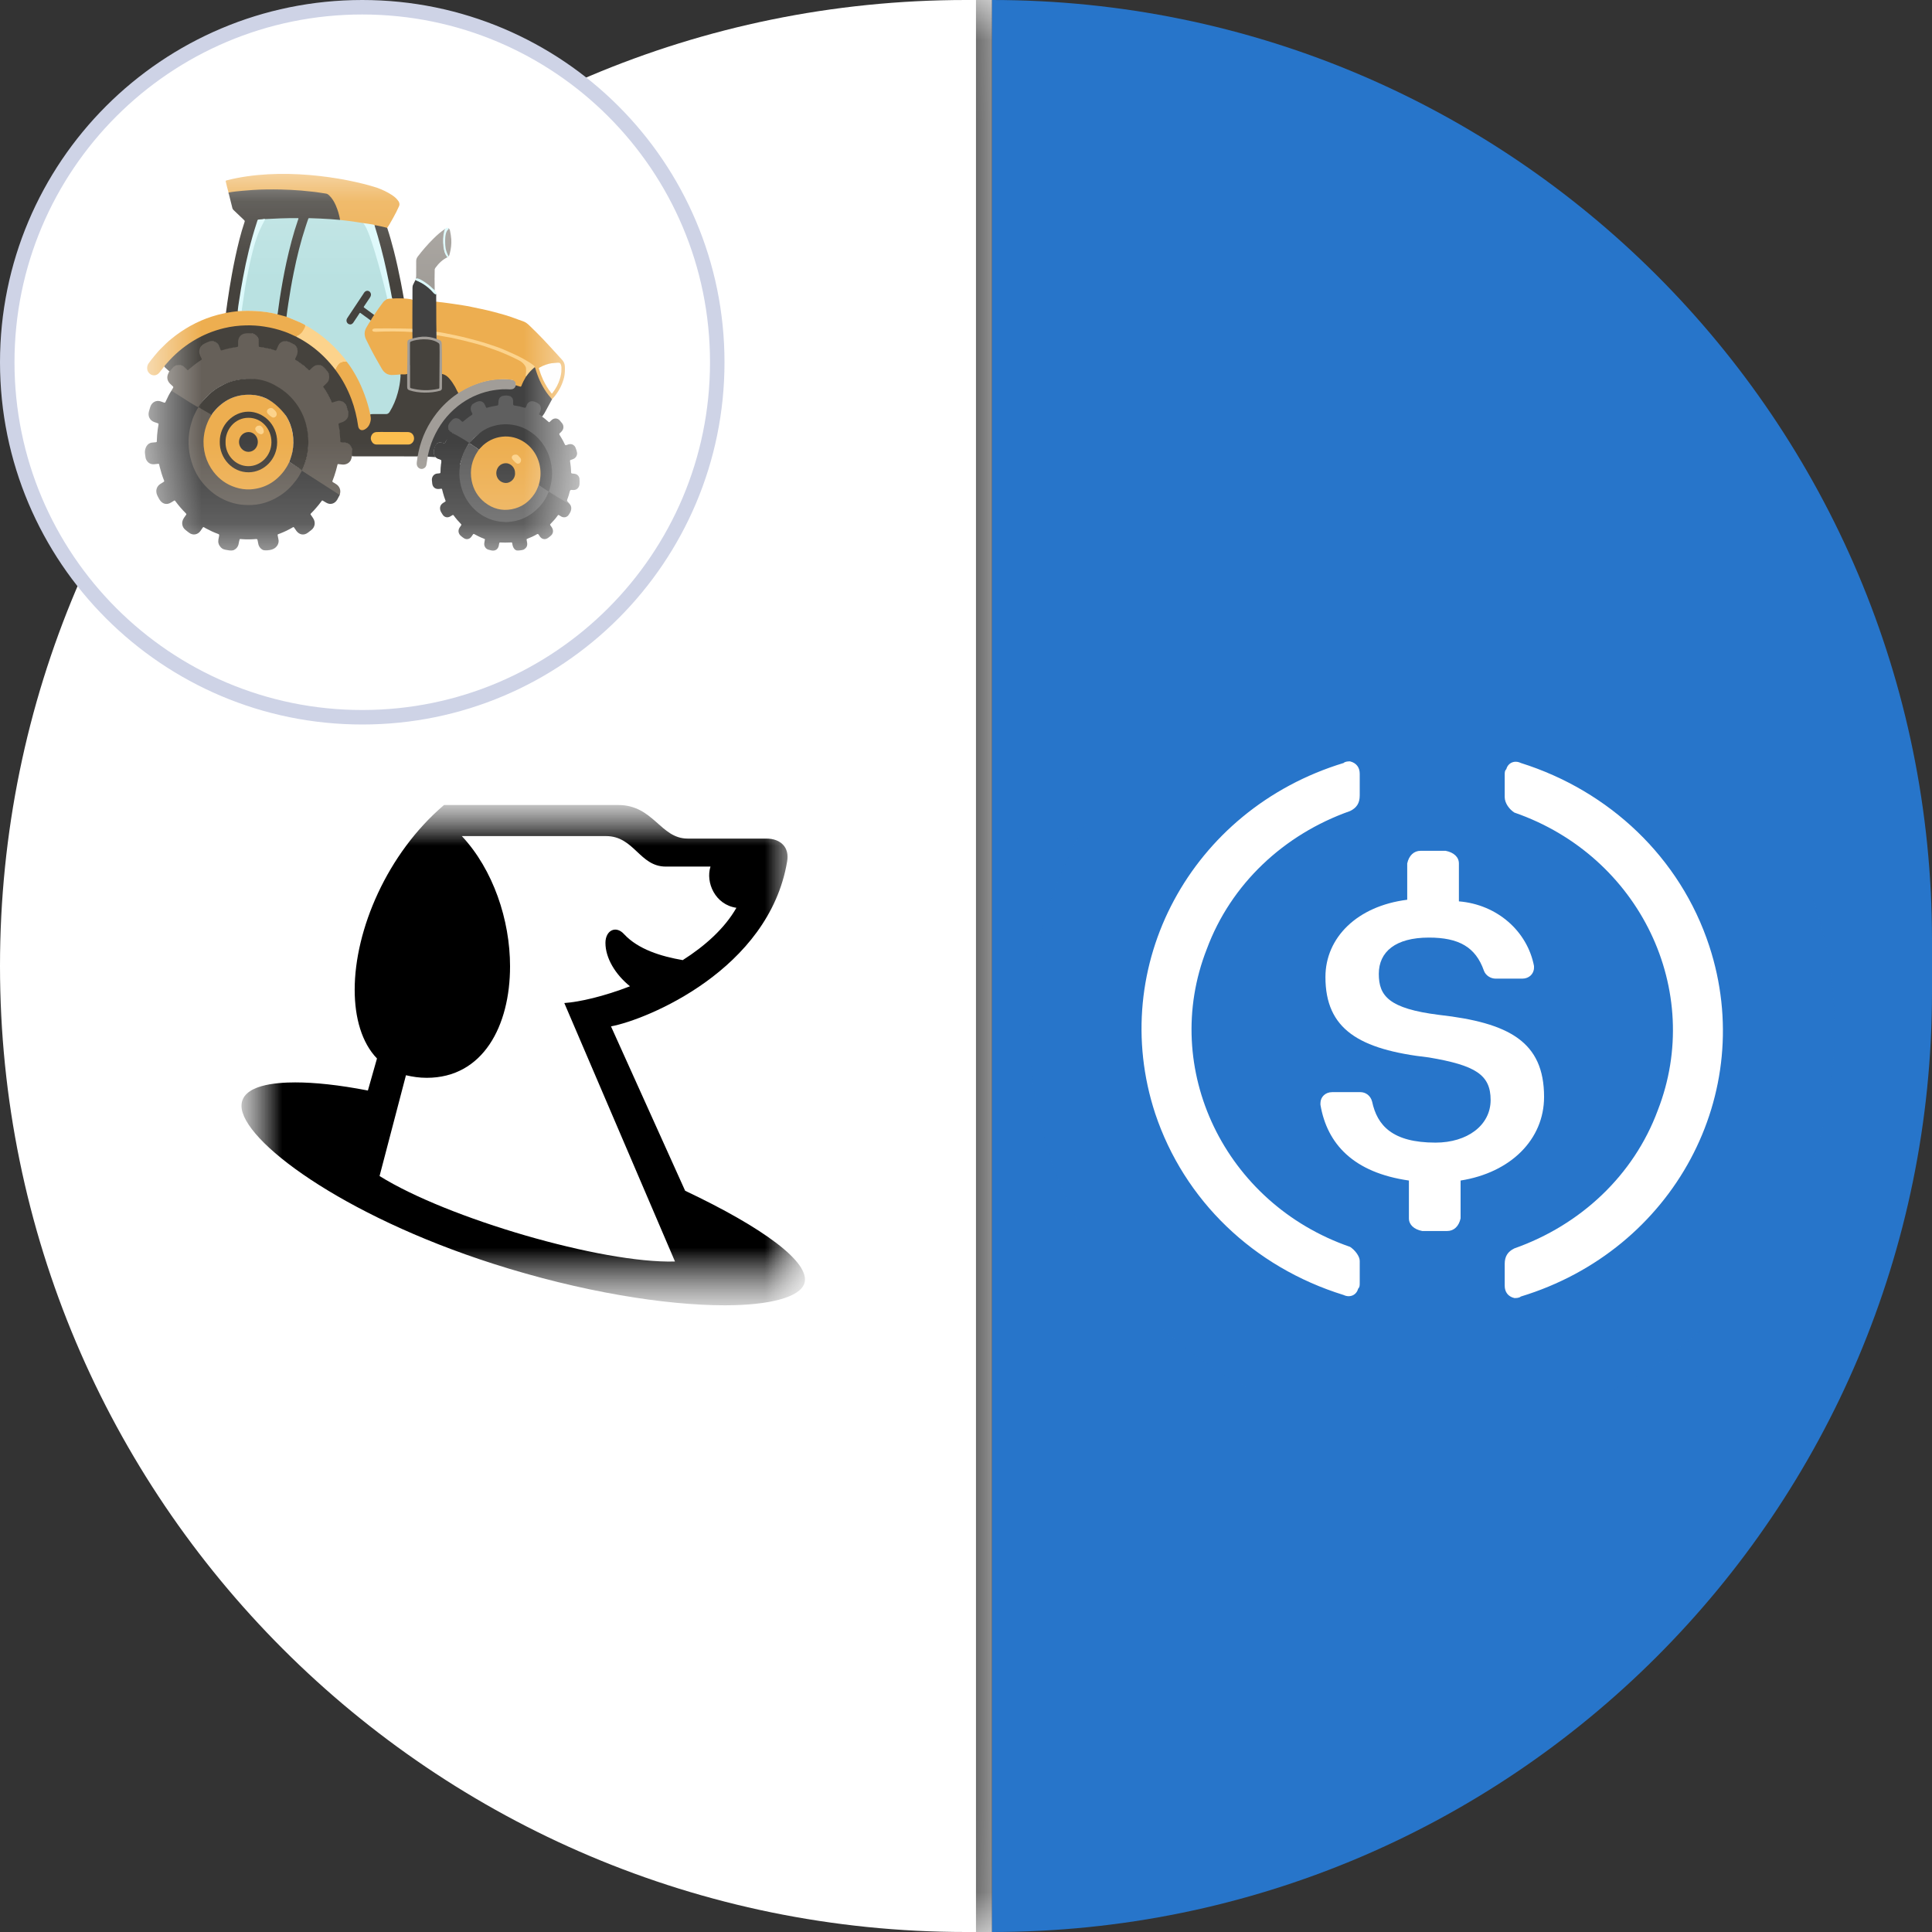<svg width="24" height="24" viewBox="0 0 24 24" fill="none" xmlns="http://www.w3.org/2000/svg">
<rect x="0" y="0" width="24" height="24" fill="#333333" stroke="none"/>
<mask id="path-1-inside-1_1090_625" fill="white">
<path d="M0 12C0 5.373 5.373 0 12 0H12.324V24H12C5.373 24 0 18.627 0 12V12Z"/>
</mask>
<path d="M0 12C0 5.373 5.373 0 12 0H12.324V24H12C5.373 24 0 18.627 0 12V12Z" fill="white"/>
<path d="M0 0H12.324H0ZM12.324 24H0H12.324ZM0 24V0V24ZM12.524 0V24H12.124V0H12.524Z" fill="black" mask="url(#path-1-inside-1_1090_625)"/>
<mask id="mask0_1090_625" style="mask-type:luminance" maskUnits="userSpaceOnUse" x="3" y="10" width="7" height="7">
<path d="M10 10H3V16.215H10V10Z" fill="white"/>
</mask>
<g mask="url(#mask0_1090_625)">
<mask id="mask1_1090_625" style="mask-type:luminance" maskUnits="userSpaceOnUse" x="3" y="10" width="7" height="7">
<path d="M10 10H3V16.215H10V10Z" fill="white"/>
</mask>
<g mask="url(#mask1_1090_625)">
<path d="M8.511 14.792L7.59 12.75C8.031 12.668 9.551 12.049 9.778 10.702C9.81 10.525 9.696 10.417 9.52 10.417H8.542C8.202 10.417 8.12 10 7.678 10H5.516C4.81 10.601 4.406 11.549 4.406 12.295C4.406 12.643 4.494 12.953 4.683 13.149L4.57 13.547C4.211 13.477 3.908 13.446 3.668 13.446C3.429 13.446 3 13.477 3 13.737C3 14.166 4.248 15.096 6.121 15.697C7.224 16.051 8.271 16.215 9.003 16.215C9.564 16.215 9.936 16.114 9.992 15.943C10.075 15.684 9.475 15.248 8.511 14.792ZM4.715 14.609L5.043 13.357C5.125 13.376 5.207 13.389 5.301 13.389C6.001 13.389 6.336 12.744 6.336 12.004C6.336 11.429 6.127 10.803 5.737 10.386H7.527C7.88 10.386 7.943 10.765 8.271 10.765H8.826C8.763 10.961 8.883 11.239 9.148 11.277C9.002 11.533 8.758 11.751 8.481 11.927C8.214 11.881 7.929 11.794 7.754 11.606C7.653 11.492 7.521 11.555 7.521 11.713C7.521 11.901 7.643 12.104 7.826 12.252C7.503 12.377 7.201 12.447 7.01 12.46L8.385 15.671C7.477 15.697 5.554 15.134 4.715 14.609Z" fill="black"/>
<path d="M7.35 11.176C7.294 11.094 7.338 11.005 7.401 10.98C7.476 10.961 7.565 10.974 7.571 11.088L7.848 10.986C7.792 10.67 7.54 10.556 7.268 10.651C7.041 10.74 6.903 10.986 7.073 11.271L7.35 11.176H7.35Z" fill="white"/>
</g>
</g>
<path d="M24 11.676C24 5.227 18.773 0 12.324 0V0V24V24C18.773 24 24 18.773 24 12.324V11.676Z" fill="#2775CA"/>
<mask id="mask2_1090_625" style="mask-type:luminance" maskUnits="userSpaceOnUse" x="13" y="7" width="10" height="10">
<path d="M23 7H13V17H23V7Z" fill="white"/>
</mask>
<g mask="url(#mask2_1090_625)">
<path d="M22.583 12.792C22.583 15.447 20.448 17.583 17.792 17.583C15.136 17.583 13 15.447 13 12.792C13 10.136 15.136 8 17.792 8C20.448 8 22.583 10.136 22.583 12.792Z" fill="#2775CA" stroke="#2775CA" stroke-width="0.417"/>
<path d="M19.181 13.626C19.181 12.94 18.745 12.705 17.875 12.607C17.253 12.529 17.128 12.372 17.128 12.098C17.128 11.823 17.336 11.647 17.75 11.647C18.123 11.647 18.331 11.765 18.434 12.059C18.455 12.117 18.517 12.157 18.579 12.157H18.911C18.994 12.157 19.056 12.098 19.056 12.02V12C18.973 11.569 18.6 11.236 18.123 11.197V10.726C18.123 10.648 18.061 10.589 17.958 10.569H17.647C17.564 10.569 17.502 10.628 17.481 10.726V11.177C16.859 11.255 16.465 11.647 16.465 12.137C16.465 12.784 16.88 13.038 17.75 13.136C18.331 13.234 18.517 13.352 18.517 13.665C18.517 13.979 18.227 14.194 17.833 14.194C17.294 14.194 17.108 13.979 17.045 13.685C17.025 13.607 16.962 13.567 16.9 13.567H16.548C16.465 13.567 16.403 13.626 16.403 13.704V13.724C16.486 14.214 16.817 14.567 17.502 14.665V15.135C17.502 15.213 17.564 15.272 17.667 15.292H17.978C18.061 15.292 18.123 15.233 18.144 15.135V14.665C18.766 14.567 19.181 14.155 19.181 13.626Z" fill="white"/>
<path d="M16.771 15.489C15.211 14.95 14.41 13.273 14.991 11.79C15.291 10.98 15.951 10.364 16.771 10.075C16.851 10.036 16.891 9.979 16.891 9.882V9.612C16.891 9.535 16.851 9.478 16.771 9.458C16.751 9.458 16.711 9.458 16.691 9.478C14.791 10.056 13.75 12.002 14.35 13.832C14.71 14.911 15.571 15.74 16.691 16.087C16.771 16.125 16.851 16.087 16.871 16.009C16.891 15.99 16.891 15.971 16.891 15.932V15.663C16.891 15.605 16.831 15.528 16.771 15.489ZM18.892 9.478C18.812 9.439 18.732 9.478 18.712 9.555C18.692 9.574 18.692 9.593 18.692 9.632V9.901C18.692 9.979 18.752 10.056 18.812 10.094C20.373 10.634 21.173 12.31 20.593 13.794C20.293 14.603 19.632 15.219 18.812 15.508C18.732 15.547 18.692 15.605 18.692 15.701V15.971C18.692 16.048 18.732 16.106 18.812 16.125C18.832 16.125 18.872 16.125 18.892 16.106C20.793 15.528 21.833 13.582 21.233 11.751C20.873 10.653 19.992 9.824 18.892 9.478Z" fill="white"/>
</g>
<g clip-path="url(#clip0_1090_625)">
<path d="M8.91 4.5C8.91 2.064 6.936 0.09 4.5 0.09C2.064 0.09 0.09 2.064 0.09 4.5C0.09 6.936 2.064 8.91 4.5 8.91C6.936 8.91 8.91 6.936 8.91 4.5Z" fill="white"/>
<mask id="mask3_1090_625" style="mask-type:luminance" maskUnits="userSpaceOnUse" x="1" y="2" width="7" height="5">
<path d="M7.2 2.16H1.8V6.84H7.2V2.16Z" fill="white"/>
</mask>
<g mask="url(#mask3_1090_625)">
<path d="M6.764 5.198C6.782 5.212 6.794 5.224 6.811 5.238C6.822 5.247 6.822 5.247 6.832 5.238C6.839 5.231 6.846 5.224 6.854 5.217C6.884 5.191 6.924 5.192 6.952 5.221C6.963 5.233 6.973 5.245 6.983 5.258C7.007 5.289 7.004 5.33 6.977 5.359C6.97 5.367 6.962 5.375 6.953 5.382C6.947 5.388 6.946 5.394 6.951 5.402C6.961 5.418 6.971 5.434 6.98 5.45C6.992 5.47 7.003 5.492 7.013 5.513C7.023 5.534 7.023 5.533 7.043 5.527C7.052 5.523 7.062 5.52 7.072 5.518C7.104 5.512 7.135 5.528 7.149 5.56C7.157 5.579 7.164 5.6 7.168 5.621C7.174 5.651 7.156 5.685 7.128 5.699C7.118 5.705 7.106 5.708 7.094 5.712C7.081 5.717 7.08 5.718 7.082 5.732C7.089 5.776 7.094 5.821 7.094 5.866C7.094 5.876 7.098 5.881 7.108 5.882C7.116 5.883 7.124 5.884 7.133 5.885C7.166 5.889 7.189 5.906 7.198 5.941C7.199 5.944 7.201 6.006 7.198 6.022C7.192 6.059 7.165 6.086 7.129 6.087C7.121 6.088 7.113 6.087 7.105 6.086C7.091 6.083 7.082 6.089 7.078 6.104C7.07 6.139 7.059 6.174 7.046 6.208C7.043 6.218 7.045 6.227 7.053 6.233C7.057 6.237 7.073 6.255 7.075 6.261C7.081 6.275 7.056 6.253 7.05 6.25C7.036 6.242 6.873 6.147 6.812 6.112C6.816 6.079 6.832 6.035 6.838 6.002C6.871 5.831 6.837 5.676 6.744 5.534C6.666 5.416 6.56 5.34 6.429 5.303C6.314 5.27 6.2 5.277 6.088 5.32C5.995 5.355 5.894 5.414 5.838 5.506C5.832 5.513 5.829 5.512 5.819 5.508C5.784 5.489 5.647 5.396 5.592 5.362C5.567 5.336 5.551 5.293 5.57 5.262C5.583 5.239 5.6 5.221 5.619 5.205C5.646 5.182 5.685 5.183 5.713 5.204C5.748 5.231 5.748 5.231 5.782 5.202C5.8 5.187 5.819 5.174 5.838 5.16C5.855 5.147 5.857 5.142 5.849 5.122C5.826 5.068 5.841 5.027 5.891 5C5.904 4.992 5.918 4.986 5.932 4.981C5.971 4.969 6.006 4.983 6.027 5.019C6.049 5.057 6.048 5.057 6.089 5.047C6.111 5.041 6.133 5.038 6.155 5.034C6.177 5.029 6.18 5.026 6.181 5.003C6.182 4.992 6.183 4.98 6.186 4.969C6.192 4.947 6.202 4.928 6.224 4.919C6.265 4.903 6.307 4.9 6.347 4.921C6.371 4.934 6.382 4.956 6.383 4.985C6.383 5.028 6.383 5.028 6.423 5.035C6.449 5.039 6.475 5.046 6.5 5.052C6.52 5.057 6.525 5.055 6.533 5.036C6.552 4.986 6.6 4.96 6.656 4.989C6.672 4.997 6.689 5.003 6.703 5.017C6.731 5.044 6.733 5.083 6.721 5.112C6.72 5.116 6.718 5.12 6.716 5.124C6.708 5.144 6.707 5.156 6.707 5.156C6.707 5.156 6.747 5.184 6.764 5.198Z" fill="#5F5F5F"/>
<path d="M6.803 6.096C6.819 6.112 7.038 6.239 7.057 6.25C7.063 6.251 7.067 6.255 7.072 6.257C7.076 6.261 7.08 6.265 7.083 6.269C7.1 6.294 7.1 6.321 7.09 6.35C7.084 6.365 7.076 6.379 7.067 6.392C7.047 6.425 7.009 6.435 6.975 6.418C6.965 6.412 6.955 6.406 6.945 6.4C6.938 6.395 6.934 6.396 6.929 6.403C6.902 6.441 6.872 6.475 6.84 6.507C6.833 6.514 6.832 6.519 6.838 6.527C6.844 6.535 6.85 6.544 6.856 6.553C6.879 6.589 6.873 6.631 6.84 6.657C6.829 6.667 6.817 6.676 6.805 6.684C6.773 6.706 6.735 6.7 6.71 6.669C6.703 6.66 6.697 6.651 6.691 6.641C6.685 6.633 6.68 6.631 6.671 6.636C6.634 6.658 6.595 6.676 6.555 6.691C6.54 6.697 6.541 6.697 6.543 6.713C6.544 6.719 6.545 6.725 6.546 6.73C6.556 6.777 6.545 6.803 6.506 6.827C6.496 6.832 6.484 6.832 6.474 6.835C6.455 6.839 6.436 6.839 6.417 6.838C6.41 6.835 6.404 6.831 6.398 6.828C6.379 6.811 6.371 6.79 6.366 6.766C6.36 6.733 6.364 6.738 6.335 6.739C6.297 6.741 6.258 6.741 6.22 6.739C6.205 6.738 6.205 6.738 6.201 6.752C6.2 6.759 6.198 6.766 6.197 6.773C6.191 6.816 6.158 6.849 6.105 6.838C6.092 6.835 6.079 6.832 6.066 6.828C6.03 6.817 6.009 6.78 6.017 6.741C6.018 6.731 6.021 6.721 6.022 6.711C6.025 6.698 6.025 6.697 6.012 6.692C5.987 6.682 5.962 6.672 5.939 6.66C5.925 6.653 5.911 6.646 5.897 6.638C5.882 6.63 5.883 6.63 5.872 6.644C5.867 6.652 5.862 6.66 5.856 6.667C5.832 6.7 5.793 6.707 5.76 6.684C5.747 6.675 5.735 6.666 5.724 6.656C5.694 6.631 5.687 6.59 5.708 6.556C5.714 6.546 5.721 6.536 5.728 6.527C5.732 6.52 5.733 6.515 5.726 6.509C5.694 6.476 5.663 6.441 5.636 6.403C5.631 6.396 5.626 6.396 5.619 6.4C5.611 6.405 5.603 6.41 5.594 6.415C5.557 6.437 5.517 6.426 5.495 6.387C5.487 6.373 5.477 6.36 5.472 6.345C5.458 6.306 5.47 6.27 5.504 6.248C5.511 6.244 5.518 6.239 5.525 6.235C5.538 6.227 5.538 6.227 5.532 6.213C5.521 6.183 5.511 6.153 5.503 6.123C5.499 6.11 5.496 6.096 5.493 6.083C5.491 6.073 5.486 6.069 5.476 6.071C5.469 6.073 5.461 6.074 5.453 6.074C5.407 6.079 5.373 6.051 5.369 6.003C5.367 5.989 5.366 5.976 5.365 5.963C5.364 5.944 5.37 5.925 5.381 5.91C5.393 5.895 5.409 5.886 5.427 5.883C5.438 5.882 5.448 5.881 5.458 5.88C5.471 5.877 5.471 5.877 5.472 5.863C5.472 5.831 5.474 5.8 5.478 5.768C5.48 5.754 5.484 5.741 5.483 5.727C5.482 5.717 5.479 5.711 5.471 5.708C5.466 5.707 5.465 5.706 5.458 5.704C5.443 5.7 5.429 5.694 5.419 5.682" fill="#414141"/>
<path d="M5.484 5.736C5.486 5.726 5.482 5.711 5.472 5.709C5.464 5.706 5.451 5.701 5.443 5.699C5.411 5.688 5.391 5.662 5.388 5.626C5.384 5.611 5.396 5.562 5.402 5.546C5.415 5.511 5.447 5.49 5.482 5.496C5.49 5.497 5.498 5.499 5.505 5.502C5.518 5.508 5.529 5.503 5.535 5.49C5.549 5.457 5.571 5.424 5.585 5.39C5.599 5.358 5.589 5.361 5.594 5.362C5.606 5.372 5.776 5.46 5.83 5.505C5.795 5.545 5.717 5.726 5.714 5.786" fill="#414141"/>
<path d="M5.832 5.503C5.941 5.379 6.019 5.325 6.126 5.293C6.191 5.274 6.26 5.266 6.327 5.272C6.442 5.282 6.544 5.324 6.635 5.398C6.715 5.463 6.773 5.546 6.813 5.644C6.837 5.704 6.85 5.766 6.856 5.831C6.865 5.924 6.846 6.027 6.816 6.114C6.81 6.119 6.698 6.039 6.686 6.023C6.684 6.015 6.687 6.007 6.689 5.999C6.7 5.957 6.707 5.914 6.706 5.871C6.7 5.66 6.564 5.486 6.375 5.443C6.236 5.412 6.088 5.443 5.953 5.588C5.95 5.59 5.949 5.586 5.926 5.569C5.887 5.544 5.868 5.529 5.842 5.512C5.827 5.503 5.827 5.508 5.832 5.503Z" fill="#414141"/>
<path d="M6.818 6.108C6.814 6.114 6.811 6.12 6.808 6.126C6.775 6.211 6.722 6.28 6.657 6.338C6.572 6.415 6.474 6.463 6.363 6.478C6.335 6.482 6.308 6.486 6.28 6.485C6.2 6.483 6.123 6.467 6.049 6.433C6.003 6.412 5.959 6.384 5.919 6.35C5.858 6.297 5.808 6.234 5.771 6.159C5.737 6.09 5.717 6.017 5.709 5.94C5.702 5.874 5.708 5.809 5.721 5.745C5.736 5.671 5.764 5.603 5.803 5.54C5.809 5.531 5.825 5.51 5.83 5.505C5.859 5.521 5.936 5.575 5.949 5.587C5.956 5.597 5.942 5.612 5.937 5.619C5.914 5.655 5.894 5.694 5.881 5.737C5.837 5.885 5.857 6.023 5.946 6.148C6.02 6.251 6.121 6.308 6.244 6.321C6.419 6.34 6.599 6.235 6.674 6.05C6.678 6.039 6.677 6.023 6.693 6.023C6.704 6.035 6.805 6.1 6.818 6.108Z" fill="#5F5F5F"/>
<path d="M6.693 6.023C6.679 6.06 6.664 6.097 6.642 6.131C6.572 6.237 6.478 6.303 6.357 6.326C6.235 6.349 6.123 6.32 6.024 6.243C5.937 6.175 5.881 6.083 5.859 5.971C5.834 5.838 5.861 5.716 5.935 5.606C5.938 5.602 5.941 5.598 5.943 5.594C5.946 5.59 5.983 5.547 6.001 5.531C6.081 5.461 6.172 5.425 6.277 5.422C6.473 5.419 6.649 5.558 6.7 5.761C6.72 5.842 6.72 5.923 6.698 6.004C6.696 6.01 6.695 6.016 6.693 6.023Z" fill="#EDAE50"/>
<path d="M6.398 5.878C6.402 5.947 6.341 6.001 6.284 6C6.218 5.999 6.165 5.945 6.165 5.877C6.166 5.81 6.215 5.754 6.285 5.754C6.342 5.754 6.401 5.808 6.398 5.878Z" fill="#414141"/>
<path d="M6.405 5.647C6.418 5.646 6.429 5.651 6.439 5.661C6.447 5.67 6.455 5.679 6.463 5.688C6.482 5.71 6.471 5.75 6.447 5.758C6.436 5.761 6.427 5.762 6.417 5.755C6.398 5.742 6.381 5.724 6.366 5.705C6.35 5.685 6.358 5.66 6.382 5.651C6.389 5.648 6.397 5.647 6.405 5.647Z" fill="#FCD38C"/>
<path d="M3.264 6.831C3.232 6.813 3.212 6.785 3.207 6.747C3.205 6.734 3.201 6.721 3.199 6.708C3.197 6.699 3.192 6.696 3.183 6.696C3.126 6.701 3.068 6.702 3.011 6.698C3.003 6.698 2.995 6.697 2.987 6.696C2.98 6.695 2.976 6.699 2.975 6.706C2.972 6.72 2.968 6.733 2.966 6.747C2.96 6.789 2.938 6.818 2.9 6.835C2.876 6.841 2.852 6.839 2.828 6.834C2.806 6.83 2.783 6.828 2.763 6.816C2.756 6.81 2.747 6.805 2.741 6.797C2.717 6.771 2.707 6.74 2.713 6.703C2.715 6.69 2.718 6.676 2.721 6.663C2.725 6.639 2.725 6.639 2.705 6.631C2.658 6.614 2.612 6.593 2.568 6.569C2.557 6.563 2.546 6.558 2.536 6.551C2.528 6.546 2.523 6.547 2.518 6.555C2.51 6.567 2.502 6.578 2.494 6.59C2.461 6.642 2.397 6.657 2.346 6.616C2.333 6.605 2.319 6.595 2.305 6.584C2.258 6.547 2.25 6.486 2.284 6.435C2.293 6.422 2.302 6.408 2.312 6.395C2.316 6.389 2.316 6.384 2.31 6.379C2.308 6.376 2.305 6.374 2.303 6.371C2.259 6.327 2.218 6.279 2.181 6.229C2.171 6.214 2.171 6.214 2.155 6.224C2.145 6.23 2.135 6.236 2.124 6.243C2.07 6.276 2.015 6.261 1.981 6.205C1.977 6.198 1.975 6.195 1.97 6.186C1.964 6.174 1.957 6.163 1.952 6.15C1.929 6.096 1.945 6.041 1.993 6.011C2.004 6.004 2.016 5.997 2.027 5.99C2.042 5.98 2.043 5.98 2.036 5.964C2.015 5.911 1.998 5.856 1.984 5.8C1.982 5.791 1.979 5.782 1.978 5.773C1.976 5.763 1.971 5.76 1.962 5.762C1.946 5.764 1.93 5.766 1.914 5.767C1.872 5.77 1.84 5.752 1.819 5.715C1.81 5.699 1.806 5.682 1.805 5.664C1.804 5.651 1.801 5.639 1.8 5.625C1.797 5.571 1.826 5.503 1.89 5.498C1.904 5.497 1.918 5.495 1.932 5.494C1.947 5.492 1.948 5.492 1.948 5.476C1.949 5.429 1.953 5.382 1.959 5.336C1.962 5.317 1.965 5.298 1.968 5.28C1.971 5.262 1.971 5.262 1.954 5.256C1.941 5.251 1.929 5.247 1.916 5.243C1.862 5.224 1.834 5.17 1.85 5.112C1.855 5.091 1.862 5.07 1.869 5.049C1.888 4.996 1.94 4.969 1.992 4.985C2.007 4.99 2.023 4.995 2.038 5.001C2.048 5.005 2.052 5.001 2.056 4.992C2.066 4.971 2.076 4.951 2.086 4.93C2.09 4.923 2.093 4.917 2.096 4.91C2.107 4.889 2.119 4.869 2.132 4.85C2.145 4.838 4.228 6.129 4.222 6.144C4.218 6.152 4.215 6.159 4.211 6.166C4.204 6.18 4.197 6.194 4.189 6.207C4.159 6.258 4.105 6.274 4.055 6.246C4.042 6.239 4.029 6.23 4.016 6.223C4.002 6.214 4.002 6.214 3.993 6.227C3.972 6.255 3.951 6.282 3.928 6.308C3.908 6.332 3.887 6.354 3.865 6.376C3.855 6.386 3.855 6.386 3.863 6.398C3.872 6.411 3.881 6.423 3.889 6.436C3.923 6.487 3.914 6.547 3.868 6.584C3.853 6.596 3.838 6.608 3.822 6.619C3.775 6.654 3.718 6.644 3.682 6.595C3.673 6.583 3.665 6.57 3.656 6.557C3.647 6.546 3.647 6.545 3.635 6.552C3.586 6.581 3.536 6.605 3.483 6.626C3.476 6.628 3.469 6.631 3.461 6.634C3.448 6.639 3.448 6.639 3.45 6.655C3.453 6.669 3.455 6.682 3.458 6.696C3.472 6.745 3.443 6.805 3.379 6.826C3.351 6.836 3.291 6.842 3.264 6.831Z" fill="#414141"/>
<path d="M4.218 6.148C4.175 6.121 3.785 5.868 3.758 5.852C3.743 5.844 3.748 5.843 3.757 5.826C3.789 5.754 3.81 5.678 3.82 5.599C3.828 5.542 3.827 5.485 3.823 5.427C3.819 5.373 3.809 5.32 3.794 5.268C3.775 5.201 3.747 5.139 3.713 5.08C3.675 5.014 3.627 4.957 3.573 4.905C3.532 4.865 3.486 4.833 3.436 4.804C3.363 4.762 3.282 4.733 3.199 4.719C3.147 4.711 3.094 4.706 3.041 4.71C2.929 4.718 2.823 4.749 2.724 4.806C2.646 4.853 2.576 4.913 2.518 4.984C2.503 5.002 2.481 5.039 2.467 5.057C2.458 5.067 2.319 4.972 2.129 4.853C2.136 4.84 2.142 4.83 2.15 4.818C2.154 4.811 2.154 4.806 2.148 4.8C2.136 4.789 2.125 4.779 2.113 4.767C2.077 4.732 2.068 4.685 2.091 4.638C2.096 4.628 2.106 4.603 2.12 4.585C2.127 4.576 2.135 4.568 2.142 4.56C2.179 4.52 2.25 4.519 2.289 4.556C2.335 4.6 2.329 4.59 2.368 4.558C2.401 4.532 2.435 4.505 2.47 4.481C2.489 4.468 2.49 4.462 2.481 4.44C2.47 4.416 2.461 4.392 2.463 4.364C2.465 4.33 2.478 4.301 2.505 4.282C2.543 4.254 2.583 4.232 2.631 4.234C2.671 4.235 2.699 4.256 2.719 4.29C2.726 4.302 2.732 4.316 2.738 4.329C2.743 4.341 2.752 4.345 2.764 4.342C2.816 4.327 2.868 4.317 2.921 4.308C2.94 4.304 2.944 4.298 2.945 4.278C2.945 4.271 2.945 4.264 2.945 4.258C2.941 4.194 2.988 4.14 3.043 4.137C3.074 4.135 3.104 4.132 3.134 4.139C3.179 4.148 3.223 4.191 3.218 4.25C3.218 4.258 3.218 4.267 3.218 4.275C3.219 4.299 3.223 4.305 3.246 4.308C3.295 4.316 3.344 4.326 3.392 4.34C3.418 4.347 3.422 4.345 3.432 4.319C3.441 4.3 3.449 4.28 3.464 4.264C3.493 4.233 3.53 4.228 3.569 4.236C3.599 4.244 3.628 4.258 3.654 4.276C3.697 4.306 3.712 4.358 3.695 4.41C3.691 4.42 3.687 4.431 3.682 4.441C3.673 4.461 3.675 4.469 3.693 4.481C3.73 4.505 3.767 4.533 3.801 4.562C3.839 4.594 3.832 4.599 3.874 4.559C3.911 4.524 3.968 4.52 4.001 4.544C4.035 4.568 4.065 4.599 4.084 4.637C4.102 4.671 4.099 4.734 4.065 4.765C4.054 4.775 4.045 4.785 4.035 4.796C4.027 4.805 4.026 4.815 4.032 4.825C4.063 4.873 4.091 4.923 4.115 4.976C4.121 4.989 4.132 4.992 4.144 4.988C4.159 4.983 4.174 4.979 4.19 4.976C4.231 4.968 4.276 4.987 4.297 5.025C4.317 5.062 4.33 5.102 4.331 5.145C4.333 5.193 4.31 5.226 4.272 5.248C4.259 5.255 4.246 5.26 4.232 5.264C4.217 5.269 4.211 5.278 4.214 5.294C4.224 5.35 4.228 5.408 4.231 5.465C4.232 5.48 4.239 5.489 4.253 5.489C4.264 5.49 4.275 5.492 4.285 5.493C4.341 5.501 4.378 5.546 4.378 5.605C4.379 5.616 4.378 5.627 4.377 5.639C4.375 5.657 4.369 5.682 4.364 5.699C4.351 5.747 4.304 5.774 4.256 5.771C4.24 5.77 4.225 5.767 4.209 5.766C4.195 5.764 4.194 5.764 4.191 5.779C4.18 5.824 4.168 5.868 4.153 5.912C4.146 5.932 4.139 5.952 4.131 5.972C4.127 5.98 4.129 5.986 4.136 5.99C4.152 5.999 4.167 6.008 4.181 6.018C4.22 6.045 4.237 6.093 4.222 6.139C4.221 6.142 4.22 6.145 4.218 6.148Z" fill="#666059"/>
<path d="M2.63 5.15C2.648 5.127 2.665 5.103 2.685 5.082C2.778 4.981 2.89 4.922 3.023 4.906C3.14 4.892 3.252 4.914 3.355 4.975C3.513 5.069 3.608 5.212 3.638 5.401C3.655 5.51 3.642 5.617 3.6 5.72C3.598 5.726 3.596 5.732 3.595 5.738C3.599 5.748 3.595 5.756 3.591 5.765C3.571 5.809 3.544 5.848 3.514 5.884C3.426 5.987 3.319 6.055 3.188 6.079C3.015 6.11 2.859 6.068 2.723 5.95C2.613 5.854 2.547 5.731 2.526 5.582C2.509 5.467 2.523 5.354 2.568 5.247C2.579 5.221 2.593 5.196 2.606 5.171C2.612 5.161 2.619 5.153 2.63 5.15Z" fill="#EDAE50"/>
<path d="M2.73 5.49C2.727 5.277 2.9 5.115 3.084 5.114C3.263 5.113 3.443 5.264 3.443 5.492C3.444 5.704 3.28 5.865 3.09 5.867C2.883 5.869 2.727 5.689 2.73 5.49Z" fill="#45423D"/>
<path d="M3.437 5.143C3.44 5.174 3.403 5.199 3.377 5.181C3.359 5.169 3.342 5.156 3.328 5.14C3.308 5.116 3.313 5.091 3.339 5.076C3.359 5.065 3.378 5.064 3.396 5.08C3.409 5.092 3.421 5.103 3.43 5.118C3.435 5.126 3.437 5.134 3.437 5.143Z" fill="#FCD38C"/>
<path d="M2.802 5.493C2.798 5.339 2.916 5.189 3.088 5.19C3.248 5.19 3.373 5.326 3.372 5.495C3.37 5.662 3.238 5.793 3.082 5.791C2.92 5.789 2.798 5.646 2.802 5.493Z" fill="#EDAE50"/>
<path d="M3.086 5.613C3.022 5.613 2.969 5.557 2.969 5.49C2.97 5.423 3.019 5.368 3.087 5.367C3.149 5.366 3.203 5.42 3.203 5.491C3.202 5.559 3.151 5.613 3.086 5.613Z" fill="#414141"/>
<path d="M3.221 5.287C3.228 5.287 3.234 5.287 3.24 5.291C3.265 5.309 3.278 5.333 3.277 5.364C3.277 5.381 3.254 5.398 3.239 5.394C3.214 5.388 3.193 5.375 3.179 5.351C3.166 5.33 3.169 5.313 3.187 5.298C3.197 5.29 3.209 5.287 3.221 5.287Z" fill="#FCD38C"/>
<path d="M2.63 5.15C2.611 5.181 2.593 5.212 2.579 5.246C2.555 5.302 2.539 5.362 2.532 5.424C2.523 5.502 2.53 5.581 2.55 5.656C2.571 5.731 2.606 5.801 2.653 5.862C2.724 5.954 2.814 6.018 2.922 6.053C2.984 6.074 3.049 6.083 3.114 6.079C3.284 6.067 3.423 5.99 3.529 5.849C3.551 5.819 3.571 5.787 3.587 5.753C3.589 5.748 3.592 5.743 3.595 5.738C3.609 5.745 3.725 5.824 3.744 5.838C3.752 5.844 3.749 5.851 3.745 5.858C3.725 5.897 3.703 5.934 3.677 5.968C3.621 6.043 3.556 6.107 3.478 6.157C3.402 6.206 3.32 6.241 3.233 6.26C3.166 6.274 3.098 6.277 3.031 6.272C2.941 6.266 2.854 6.242 2.772 6.202C2.716 6.175 2.663 6.141 2.616 6.099C2.521 6.017 2.448 5.919 2.401 5.799C2.371 5.723 2.352 5.642 2.345 5.559C2.334 5.436 2.353 5.318 2.394 5.202C2.409 5.16 2.429 5.121 2.45 5.082C2.452 5.078 2.455 5.074 2.457 5.071C2.47 5.051 2.472 5.051 2.492 5.062C2.524 5.081 2.586 5.122 2.618 5.142C2.622 5.145 2.626 5.147 2.63 5.15Z" fill="#666059"/>
<path d="M3.632 5.615C3.648 5.539 3.649 5.46 3.636 5.383C3.623 5.306 3.595 5.232 3.554 5.167C3.486 5.074 3.4 4.996 3.305 4.948C3.245 4.921 3.182 4.906 3.117 4.904C2.946 4.897 2.8 4.957 2.681 5.086C2.662 5.107 2.644 5.129 2.628 5.152C2.614 5.143 2.485 5.073 2.467 5.057C2.46 5.05 2.516 4.983 2.545 4.952C2.608 4.883 2.68 4.826 2.762 4.785C2.838 4.743 2.926 4.719 3.015 4.709C3.083 4.702 3.152 4.704 3.219 4.715C3.308 4.73 3.39 4.767 3.468 4.816C3.521 4.849 3.57 4.889 3.614 4.935C3.7 5.026 3.763 5.132 3.798 5.256C3.821 5.336 3.832 5.418 3.831 5.501C3.83 5.625 3.8 5.738 3.758 5.83C3.749 5.848 3.757 5.848 3.732 5.83C3.702 5.807 3.626 5.76 3.595 5.738C3.593 5.736 3.619 5.676 3.632 5.615Z" fill="#45423D"/>
<path d="M2.839 2.392C2.826 2.348 2.816 2.303 2.805 2.258C2.802 2.247 2.805 2.243 2.817 2.24C3.474 2.072 4.274 2.201 4.684 2.332C4.749 2.356 4.812 2.385 4.871 2.424C4.896 2.441 4.92 2.46 4.939 2.485C4.945 2.491 4.949 2.499 4.954 2.506C4.964 2.525 4.966 2.544 4.956 2.564C4.935 2.611 4.911 2.658 4.886 2.703C4.869 2.732 4.853 2.761 4.836 2.791C4.828 2.805 4.819 2.818 4.81 2.831C4.801 2.84 4.792 2.836 4.782 2.833C4.742 2.824 4.702 2.817 4.662 2.806C4.659 2.805 4.656 2.807 4.653 2.807C4.611 2.792 4.567 2.791 4.524 2.78C4.519 2.779 4.514 2.782 4.508 2.781C4.439 2.767 4.368 2.76 4.298 2.75C4.273 2.746 4.247 2.748 4.223 2.739C4.214 2.729 4.213 2.715 4.21 2.702C4.192 2.627 4.169 2.553 4.127 2.488C4.12 2.478 4.113 2.468 4.106 2.459C4.084 2.431 4.058 2.415 4.022 2.41C3.929 2.397 3.837 2.386 3.743 2.377C3.588 2.364 3.433 2.361 3.278 2.364C3.201 2.365 3.125 2.37 3.048 2.377C2.985 2.383 2.922 2.389 2.859 2.398C2.851 2.399 2.844 2.398 2.839 2.392Z" fill="#EDAE50"/>
<path d="M5.018 3.716C4.975 3.715 4.931 3.714 4.887 3.715C4.874 3.715 4.87 3.707 4.867 3.696C4.856 3.692 4.856 3.681 4.854 3.671C4.84 3.598 4.827 3.525 4.811 3.452C4.774 3.273 4.731 3.095 4.68 2.92C4.671 2.89 4.661 2.86 4.652 2.83C4.65 2.821 4.645 2.811 4.653 2.801C4.656 2.798 4.661 2.798 4.665 2.798C4.713 2.808 4.762 2.817 4.81 2.831C4.841 2.924 4.867 3.018 4.892 3.114C4.925 3.243 4.953 3.373 4.979 3.504C4.989 3.553 5.018 3.714 5.018 3.716Z" fill="#45423D"/>
<path d="M2.839 2.392C2.897 2.381 2.955 2.375 3.013 2.37C3.054 2.366 3.096 2.363 3.138 2.36C3.254 2.352 3.371 2.352 3.487 2.354C3.572 2.356 3.656 2.36 3.741 2.367C3.797 2.372 3.853 2.378 3.909 2.384C3.956 2.39 4.003 2.398 4.05 2.405C4.065 2.407 4.076 2.415 4.087 2.425C4.125 2.461 4.151 2.505 4.172 2.553C4.197 2.611 4.214 2.67 4.225 2.732C4.222 2.741 4.216 2.741 4.209 2.74C4.179 2.739 4.149 2.736 4.119 2.733C4.093 2.731 4.067 2.73 4.04 2.728C3.999 2.726 3.957 2.721 3.915 2.723C3.898 2.724 3.882 2.72 3.866 2.72C3.844 2.719 3.837 2.724 3.83 2.746C3.785 2.872 3.748 3.001 3.716 3.131C3.666 3.332 3.627 3.536 3.595 3.741C3.587 3.796 3.58 3.851 3.572 3.906C3.57 3.918 3.569 3.929 3.563 3.939C3.557 3.944 3.551 3.945 3.544 3.943C3.514 3.935 3.484 3.925 3.454 3.917C3.452 3.916 3.449 3.915 3.448 3.914C3.446 3.912 3.444 3.91 3.443 3.908C3.439 3.894 3.442 3.88 3.444 3.866C3.474 3.644 3.512 3.424 3.561 3.206C3.596 3.051 3.636 2.898 3.687 2.749C3.694 2.727 3.69 2.72 3.668 2.72C3.578 2.719 3.489 2.722 3.4 2.726C3.355 2.729 3.31 2.731 3.265 2.735C3.262 2.735 3.259 2.735 3.256 2.735C3.21 2.735 3.209 2.736 3.194 2.782C3.108 3.048 3.048 3.321 3.002 3.597C2.988 3.68 2.976 3.763 2.964 3.846C2.963 3.854 2.962 3.861 2.957 3.867C2.953 3.875 2.946 3.876 2.939 3.877C2.901 3.883 2.864 3.887 2.827 3.893C2.819 3.895 2.808 3.897 2.807 3.883C2.813 3.839 2.819 3.795 2.825 3.752C2.841 3.638 2.86 3.525 2.88 3.412C2.907 3.264 2.938 3.117 2.975 2.972C2.993 2.903 3.012 2.835 3.035 2.767C3.043 2.744 3.043 2.744 3.026 2.728C2.984 2.688 2.943 2.649 2.901 2.609C2.894 2.602 2.888 2.593 2.886 2.582C2.872 2.525 2.857 2.468 2.843 2.41C2.84 2.404 2.839 2.398 2.839 2.392Z" fill="#45423D"/>
<path d="M2.839 2.392C2.841 2.398 2.844 2.403 2.843 2.41C2.839 2.405 2.835 2.399 2.839 2.392Z" fill="#A9A9A9"/>
<path d="M3.793 4.042C3.724 4.003 3.652 3.972 3.578 3.945C3.571 3.943 3.564 3.941 3.559 3.935C3.566 3.88 3.573 3.824 3.582 3.768C3.601 3.64 3.623 3.512 3.649 3.385C3.688 3.192 3.735 3.001 3.797 2.814C3.806 2.784 3.817 2.755 3.827 2.725C3.832 2.71 3.832 2.71 3.847 2.71C3.933 2.713 4.018 2.716 4.103 2.722C4.144 2.725 4.184 2.729 4.225 2.732C4.292 2.739 4.359 2.748 4.426 2.758C4.454 2.762 4.482 2.766 4.511 2.771C4.527 2.778 4.537 2.791 4.547 2.806C4.584 2.863 4.613 2.925 4.638 2.988C4.664 3.055 4.688 3.123 4.703 3.193C4.71 3.221 4.719 3.247 4.725 3.275C4.746 3.366 4.77 3.456 4.787 3.547C4.795 3.594 4.805 3.641 4.816 3.688C4.819 3.7 4.824 3.714 4.809 3.723C4.808 3.725 4.806 3.727 4.804 3.729C4.778 3.744 4.759 3.768 4.742 3.793C4.713 3.834 4.684 3.875 4.654 3.917C4.646 3.921 4.639 3.917 4.633 3.912C4.598 3.886 4.562 3.86 4.526 3.834C4.508 3.821 4.507 3.815 4.519 3.795C4.536 3.768 4.555 3.742 4.573 3.715C4.58 3.704 4.587 3.694 4.593 3.683C4.603 3.663 4.599 3.643 4.583 3.63C4.568 3.618 4.548 3.621 4.534 3.638C4.515 3.661 4.5 3.686 4.484 3.71C4.433 3.788 4.382 3.865 4.331 3.942C4.326 3.95 4.321 3.957 4.318 3.965C4.31 3.984 4.315 4.003 4.331 4.014C4.346 4.025 4.364 4.022 4.378 4.006C4.396 3.984 4.411 3.959 4.427 3.934C4.437 3.919 4.448 3.903 4.458 3.888C4.466 3.877 4.474 3.876 4.485 3.883C4.523 3.909 4.561 3.938 4.599 3.966C4.605 3.971 4.611 3.976 4.611 3.986C4.599 4.006 4.587 4.026 4.575 4.047C4.569 4.057 4.563 4.067 4.557 4.077C4.532 4.12 4.531 4.164 4.553 4.207C4.61 4.325 4.67 4.441 4.737 4.552C4.745 4.566 4.754 4.58 4.762 4.593C4.786 4.632 4.821 4.648 4.863 4.649C4.903 4.65 4.943 4.646 4.983 4.642C4.982 4.818 4.934 4.979 4.845 5.127C4.833 5.147 4.819 5.156 4.795 5.155C4.73 5.153 4.665 5.155 4.6 5.155C4.587 5.153 4.588 5.141 4.586 5.132C4.578 5.094 4.568 5.057 4.558 5.02C4.517 4.878 4.457 4.743 4.381 4.618C4.356 4.577 4.329 4.539 4.303 4.499C4.279 4.466 4.253 4.435 4.227 4.405C4.179 4.351 4.13 4.298 4.076 4.251C3.998 4.183 3.915 4.122 3.826 4.07C3.814 4.062 3.8 4.057 3.793 4.042Z" fill="#B9E1E1"/>
<path d="M4.806 3.728C4.81 3.716 4.81 3.701 4.807 3.69C4.785 3.596 4.624 2.944 4.533 2.801C4.522 2.783 4.519 2.779 4.511 2.771C4.553 2.775 4.595 2.784 4.638 2.79C4.641 2.791 4.644 2.792 4.647 2.794C4.649 2.796 4.652 2.798 4.653 2.801C4.71 2.983 4.759 3.167 4.799 3.353C4.824 3.467 4.85 3.589 4.87 3.704L4.871 3.704C4.875 3.712 4.876 3.71 4.852 3.713C4.837 3.715 4.817 3.722 4.806 3.728Z" fill="#DCF9FB"/>
<path d="M3.448 3.905C3.411 3.898 3.374 3.889 3.337 3.883C3.292 3.875 3.248 3.869 3.203 3.866C3.161 3.863 3.119 3.863 3.076 3.862C3.052 3.862 3.028 3.865 3.004 3.863C2.995 3.855 2.996 3.844 2.998 3.834C3.018 3.679 3.042 3.525 3.073 3.372C3.094 3.265 3.119 3.158 3.148 3.052C3.177 2.952 3.21 2.853 3.262 2.762C3.27 2.749 3.271 2.737 3.263 2.724C3.269 2.722 3.275 2.722 3.281 2.722C3.417 2.715 3.553 2.708 3.689 2.71C3.695 2.71 3.701 2.708 3.707 2.711C3.709 2.718 3.705 2.724 3.703 2.729C3.643 2.902 3.598 3.079 3.558 3.259C3.525 3.411 3.498 3.564 3.474 3.718C3.465 3.78 3.456 3.843 3.448 3.905Z" fill="#B9E1E1"/>
<path d="M3.275 2.722C3.299 2.719 3.297 2.721 3.282 2.747C3.243 2.818 3.21 2.891 3.184 2.968C3.169 3.012 3.155 3.057 3.144 3.103C3.132 3.154 3.118 3.203 3.107 3.254C3.096 3.305 3.086 3.356 3.076 3.407C3.065 3.46 3.054 3.512 3.046 3.565C3.033 3.648 3.021 3.73 3.009 3.812C3.007 3.829 3.004 3.846 3.004 3.863C2.998 3.866 2.957 3.871 2.953 3.863C2.956 3.823 2.963 3.783 2.969 3.743C2.984 3.644 3 3.546 3.019 3.448C3.061 3.222 3.114 2.998 3.185 2.78C3.189 2.766 3.194 2.752 3.198 2.739C3.201 2.73 3.205 2.727 3.213 2.727C3.229 2.726 3.272 2.722 3.275 2.722Z" fill="#DCF9FB"/>
<path d="M5.523 5.506C5.481 5.503 5.434 5.468 5.401 5.558C5.368 5.647 5.417 5.681 5.409 5.678C5.406 5.678 5.402 5.678 5.398 5.678C5.371 5.678 5.343 5.673 5.315 5.673C5.305 5.669 5.308 5.66 5.309 5.652C5.323 5.582 5.344 5.514 5.372 5.449C5.41 5.364 5.455 5.284 5.512 5.211C5.591 5.111 5.684 5.027 5.792 4.962C5.905 4.895 6.026 4.853 6.154 4.835C6.215 4.826 6.278 4.823 6.34 4.827C6.364 4.829 6.382 4.819 6.395 4.798C6.4 4.79 6.406 4.784 6.415 4.78C6.425 4.78 6.434 4.785 6.444 4.787C6.466 4.792 6.468 4.791 6.478 4.771C6.493 4.738 6.509 4.705 6.529 4.674C6.534 4.67 6.538 4.666 6.54 4.661C6.566 4.619 6.599 4.585 6.637 4.557C6.639 4.557 6.64 4.556 6.641 4.556C6.655 4.556 6.659 4.568 6.662 4.579C6.677 4.627 6.693 4.674 6.714 4.72C6.748 4.796 6.79 4.866 6.844 4.928C6.852 4.937 6.862 4.946 6.857 4.961C6.829 5.013 6.801 5.065 6.773 5.116C6.769 5.124 6.764 5.131 6.76 5.139C6.752 5.152 6.743 5.164 6.734 5.176C6.731 5.174 6.728 5.172 6.726 5.171C6.724 5.17 6.721 5.167 6.719 5.166C6.69 5.149 6.694 5.148 6.709 5.117C6.718 5.097 6.723 5.077 6.717 5.055C6.715 5.045 6.711 5.037 6.705 5.029C6.699 5.022 6.692 5.016 6.684 5.011C6.666 5 6.646 4.99 6.625 4.986C6.594 4.979 6.563 4.994 6.548 5.022C6.544 5.032 6.54 5.042 6.536 5.052C6.529 5.066 6.526 5.068 6.512 5.064C6.475 5.053 6.438 5.044 6.399 5.039C6.396 5.039 6.392 5.037 6.389 5.037C6.378 5.035 6.374 5.029 6.374 5.019C6.374 5.009 6.374 4.999 6.374 4.988C6.377 4.95 6.354 4.924 6.32 4.917C6.296 4.912 6.271 4.913 6.247 4.918C6.216 4.926 6.198 4.945 6.193 4.979C6.192 4.992 6.191 5.004 6.19 5.017C6.19 5.033 6.189 5.035 6.173 5.038C6.154 5.042 6.134 5.045 6.115 5.049C6.095 5.053 6.075 5.058 6.055 5.064C6.043 5.068 6.04 5.066 6.034 5.054C6.03 5.042 6.025 5.03 6.019 5.02C6.002 4.991 5.972 4.978 5.941 4.986C5.919 4.992 5.898 5.002 5.879 5.015C5.851 5.034 5.841 5.07 5.852 5.104C5.856 5.114 5.861 5.123 5.865 5.133C5.87 5.146 5.87 5.149 5.86 5.155C5.823 5.179 5.79 5.206 5.756 5.234C5.746 5.242 5.744 5.242 5.735 5.233C5.726 5.225 5.718 5.217 5.709 5.21C5.683 5.19 5.648 5.19 5.623 5.211C5.607 5.226 5.591 5.243 5.579 5.263C5.56 5.293 5.565 5.329 5.589 5.354C5.599 5.364 5.6 5.365 5.617 5.376C5.592 5.403 5.543 5.474 5.528 5.502" fill="#414141"/>
<path d="M5.188 5.67C5.087 5.67 4.986 5.67 4.885 5.669C4.725 5.669 4.565 5.669 4.404 5.669C4.367 5.669 4.367 5.668 4.372 5.63C4.375 5.602 4.376 5.574 4.361 5.549C4.345 5.522 4.323 5.504 4.292 5.499C4.278 5.497 4.263 5.495 4.248 5.495C4.23 5.494 4.226 5.489 4.226 5.47C4.224 5.408 4.219 5.347 4.207 5.286C4.203 5.262 4.204 5.26 4.227 5.253C4.246 5.247 4.264 5.241 4.28 5.23C4.322 5.204 4.334 5.16 4.324 5.114C4.319 5.093 4.312 5.072 4.306 5.052C4.289 4.999 4.243 4.972 4.191 4.982C4.173 4.986 4.156 4.992 4.139 4.997C4.125 5.002 4.123 5.002 4.116 4.987C4.089 4.927 4.057 4.869 4.02 4.814C4.013 4.804 4.014 4.801 4.024 4.792C4.039 4.781 4.05 4.766 4.064 4.753C4.096 4.723 4.095 4.659 4.076 4.629C4.058 4.6 4.035 4.575 4.01 4.554C3.979 4.527 3.923 4.526 3.888 4.559C3.876 4.57 3.863 4.58 3.852 4.593C3.846 4.601 3.84 4.601 3.832 4.594C3.814 4.578 3.796 4.562 3.778 4.547C3.749 4.524 3.718 4.503 3.688 4.482C3.661 4.464 3.662 4.468 3.676 4.438C3.681 4.426 3.686 4.414 3.691 4.402C3.706 4.353 3.692 4.3 3.642 4.273C3.621 4.262 3.599 4.25 3.576 4.243C3.544 4.234 3.512 4.236 3.484 4.258C3.472 4.267 3.463 4.279 3.457 4.293C3.449 4.31 3.442 4.326 3.435 4.343C3.429 4.356 3.428 4.356 3.415 4.352C3.367 4.336 3.318 4.325 3.268 4.317C3.256 4.315 3.244 4.313 3.233 4.311C3.215 4.309 3.214 4.307 3.214 4.288C3.213 4.273 3.214 4.257 3.214 4.241C3.214 4.197 3.192 4.169 3.156 4.15C3.146 4.145 3.135 4.142 3.124 4.141C3.097 4.14 3.07 4.138 3.043 4.143C2.991 4.152 2.96 4.19 2.958 4.245C2.958 4.258 2.958 4.272 2.958 4.286C2.958 4.308 2.957 4.308 2.937 4.312C2.877 4.321 2.818 4.332 2.76 4.351C2.746 4.355 2.744 4.354 2.738 4.34C2.732 4.326 2.726 4.312 2.72 4.299C2.696 4.244 2.64 4.226 2.589 4.246C2.57 4.253 2.551 4.262 2.533 4.272C2.503 4.288 2.483 4.313 2.477 4.349C2.474 4.367 2.475 4.387 2.482 4.404C2.487 4.421 2.495 4.436 2.502 4.451C2.508 4.464 2.507 4.467 2.496 4.474C2.448 4.505 2.403 4.54 2.36 4.577C2.354 4.582 2.349 4.587 2.343 4.592C2.334 4.6 2.331 4.6 2.322 4.592C2.311 4.582 2.301 4.573 2.291 4.563C2.254 4.524 2.185 4.524 2.149 4.565C2.139 4.577 2.129 4.59 2.118 4.602C2.105 4.616 2.104 4.615 2.091 4.602C2.079 4.591 2.052 4.566 2.05 4.565C2.032 4.544 2.033 4.544 2.051 4.522C2.205 4.339 2.401 4.2 2.619 4.117C2.729 4.075 2.843 4.048 2.959 4.037C3.03 4.031 3.102 4.03 3.173 4.035C3.269 4.041 3.365 4.058 3.458 4.085C3.535 4.107 3.609 4.136 3.68 4.173C3.729 4.197 3.776 4.224 3.822 4.255C3.886 4.297 3.946 4.345 4.002 4.398C4.056 4.449 4.107 4.504 4.154 4.562C4.16 4.571 4.166 4.579 4.172 4.588C4.216 4.64 4.251 4.699 4.284 4.759C4.35 4.88 4.4 5.01 4.431 5.145C4.442 5.192 4.45 5.24 4.458 5.288C4.465 5.33 4.494 5.344 4.53 5.324C4.574 5.299 4.603 5.238 4.596 5.185C4.595 5.173 4.587 5.16 4.599 5.149C4.608 5.144 4.619 5.144 4.629 5.144C4.683 5.144 4.737 5.143 4.791 5.144C4.813 5.145 4.828 5.136 4.84 5.117C4.885 5.044 4.919 4.964 4.941 4.881C4.959 4.815 4.971 4.749 4.975 4.682C4.976 4.675 4.976 4.668 4.975 4.661C4.974 4.652 4.976 4.646 4.983 4.641C4.995 4.641 5.021 4.64 5.022 4.639C5.067 4.637 5.067 4.637 5.067 4.684C5.067 4.72 5.067 4.756 5.067 4.792C5.067 4.825 5.076 4.835 5.106 4.843C5.179 4.863 5.253 4.869 5.329 4.865C5.364 4.863 5.398 4.857 5.433 4.854C5.44 4.853 5.447 4.851 5.454 4.848C5.475 4.84 5.481 4.831 5.481 4.807C5.482 4.762 5.481 4.717 5.481 4.672C5.482 4.663 5.48 4.652 5.488 4.644C5.502 4.633 5.515 4.641 5.527 4.647C5.557 4.66 5.579 4.684 5.6 4.709C5.639 4.756 5.667 4.81 5.694 4.865C5.696 4.87 5.697 4.875 5.697 4.88C5.696 4.892 5.688 4.898 5.679 4.904C5.608 4.953 5.545 5.01 5.486 5.074C5.419 5.147 5.363 5.229 5.316 5.317C5.262 5.42 5.224 5.529 5.202 5.645C5.201 5.654 5.202 5.668 5.188 5.67Z" fill="#45423D"/>
<path d="M5.188 5.67C5.192 5.648 5.197 5.627 5.201 5.605C5.24 5.429 5.316 5.272 5.424 5.133C5.497 5.04 5.582 4.959 5.678 4.894C5.684 4.89 5.69 4.887 5.693 4.88C5.697 4.873 6.025 4.651 6.39 4.722C6.412 4.739 6.415 4.771 6.403 4.8C6.391 4.828 6.37 4.837 6.335 4.837C6.303 4.836 6.272 4.834 6.24 4.836C6.187 4.839 6.134 4.846 6.081 4.857C5.938 4.889 5.808 4.95 5.691 5.042C5.554 5.15 5.451 5.287 5.38 5.451C5.351 5.518 5.33 5.588 5.315 5.66C5.314 5.664 5.303 5.733 5.299 5.764C5.296 5.793 5.283 5.812 5.257 5.822C5.218 5.836 5.178 5.806 5.177 5.763C5.176 5.742 5.181 5.721 5.184 5.7C5.185 5.691 5.186 5.671 5.188 5.67Z" fill="#A19D98"/>
<path d="M4.876 5.522C4.81 5.522 4.745 5.522 4.679 5.522C4.649 5.522 4.627 5.506 4.614 5.477C4.601 5.448 4.605 5.42 4.623 5.395C4.638 5.375 4.659 5.367 4.682 5.367C4.698 5.366 4.713 5.366 4.729 5.366C4.839 5.367 4.95 5.367 5.06 5.367C5.081 5.367 5.101 5.371 5.117 5.385C5.14 5.406 5.149 5.44 5.14 5.47C5.135 5.485 5.126 5.498 5.114 5.507C5.102 5.517 5.087 5.522 5.072 5.522C5.006 5.522 4.941 5.522 4.876 5.522Z" fill="#FCBE4F"/>
<path d="M2.807 3.883C2.811 3.886 2.815 3.886 2.82 3.885C2.861 3.877 2.903 3.872 2.944 3.867C2.948 3.867 2.946 3.867 2.956 3.866C3.101 3.854 3.295 3.863 3.448 3.905C3.481 3.915 3.515 3.922 3.549 3.932C3.552 3.932 3.717 3.996 3.781 4.032C3.787 4.036 3.789 4.039 3.794 4.042C3.796 4.073 3.787 4.096 3.77 4.118C3.746 4.147 3.714 4.168 3.679 4.182C3.633 4.161 3.588 4.139 3.541 4.122C3.457 4.092 3.371 4.07 3.284 4.057C3.208 4.045 3.131 4.04 3.054 4.042C2.964 4.044 2.873 4.055 2.785 4.076C2.511 4.141 2.262 4.293 2.073 4.512C2.066 4.519 2.06 4.526 2.054 4.533C2.042 4.548 2.036 4.557 2.027 4.569C2.011 4.588 1.996 4.608 1.981 4.627C1.946 4.673 1.884 4.676 1.846 4.628C1.82 4.595 1.824 4.546 1.845 4.515C1.869 4.482 1.893 4.45 1.919 4.42C1.946 4.388 1.972 4.356 2.002 4.327C2.043 4.286 2.084 4.245 2.129 4.209C2.281 4.085 2.449 3.991 2.633 3.932C2.682 3.916 2.732 3.903 2.782 3.893C2.791 3.891 2.8 3.89 2.807 3.883Z" fill="#EDAE50"/>
<path d="M4.308 4.494C4.353 4.55 4.39 4.611 4.425 4.674C4.466 4.747 4.5 4.825 4.529 4.904C4.556 4.978 4.579 5.052 4.595 5.129C4.596 5.138 4.599 5.146 4.601 5.155C4.605 5.178 4.609 5.202 4.604 5.226C4.594 5.276 4.571 5.315 4.526 5.337C4.488 5.355 4.455 5.336 4.449 5.292C4.433 5.179 4.406 5.067 4.366 4.96C4.318 4.833 4.256 4.715 4.176 4.607C4.172 4.602 4.169 4.597 4.165 4.592C4.174 4.562 4.192 4.537 4.209 4.512C4.219 4.498 4.234 4.5 4.246 4.496C4.266 4.49 4.287 4.484 4.308 4.494Z" fill="#EDAE50"/>
<path d="M4.298 4.491C4.199 4.483 4.169 4.585 4.165 4.592C4.123 4.537 4.078 4.485 4.029 4.436C3.93 4.337 3.817 4.254 3.694 4.19C3.689 4.188 3.684 4.185 3.678 4.182C3.683 4.176 3.724 4.168 3.757 4.119C3.786 4.078 3.793 4.05 3.793 4.042C3.826 4.055 3.854 4.075 3.883 4.094C3.934 4.125 3.982 4.16 4.029 4.199C4.071 4.233 4.111 4.269 4.15 4.308C4.177 4.335 4.201 4.363 4.227 4.391C4.256 4.423 4.285 4.456 4.308 4.494" fill="#FCD38C"/>
<path d="M6.856 4.96C6.845 4.942 6.829 4.928 6.816 4.911C6.746 4.822 6.696 4.721 6.661 4.612C6.657 4.599 6.654 4.587 6.649 4.574C6.648 4.569 6.647 4.563 6.639 4.563C6.551 4.483 6.443 4.438 6.338 4.389C6.18 4.315 6.014 4.264 5.847 4.22C5.715 4.185 5.582 4.159 5.449 4.135C5.436 4.132 5.423 4.131 5.415 4.119C5.413 4.111 5.413 4.102 5.413 4.093C5.413 3.988 5.413 3.884 5.413 3.779C5.413 3.768 5.41 3.755 5.421 3.746C5.448 3.753 5.475 3.753 5.502 3.757C5.552 3.764 5.603 3.77 5.653 3.778C5.718 3.788 5.784 3.797 5.849 3.811C5.893 3.821 5.938 3.829 5.983 3.839C6.035 3.85 6.087 3.862 6.139 3.876C6.225 3.899 6.311 3.922 6.395 3.954C6.428 3.966 6.461 3.979 6.495 3.99C6.53 4.001 6.557 4.024 6.582 4.049C6.638 4.103 6.694 4.158 6.748 4.215C6.784 4.253 6.82 4.291 6.855 4.33C6.869 4.347 6.886 4.363 6.901 4.38C6.928 4.409 6.953 4.44 6.981 4.468C7.003 4.491 7.016 4.52 7.017 4.552C7.019 4.598 7.018 4.644 7.007 4.69C6.986 4.773 6.949 4.847 6.897 4.914C6.885 4.93 6.871 4.946 6.856 4.96Z" fill="#EDAE50"/>
<path d="M4.611 3.985L4.487 3.895C4.485 3.893 4.483 3.892 4.481 3.89C4.474 3.883 4.469 3.886 4.464 3.894C4.457 3.906 4.449 3.917 4.442 3.928C4.424 3.955 4.406 3.982 4.388 4.009C4.374 4.028 4.357 4.034 4.338 4.028C4.309 4.019 4.296 3.986 4.31 3.958C4.315 3.949 4.321 3.941 4.326 3.933C4.389 3.837 4.452 3.742 4.516 3.647C4.519 3.64 4.524 3.634 4.529 3.629C4.545 3.61 4.57 3.607 4.589 3.621C4.598 3.628 4.605 3.638 4.607 3.65C4.61 3.661 4.608 3.673 4.603 3.683C4.597 3.695 4.59 3.705 4.583 3.715C4.564 3.745 4.544 3.774 4.524 3.803C4.516 3.815 4.516 3.815 4.527 3.824C4.57 3.855 4.612 3.886 4.654 3.917L4.611 3.985Z" fill="#45423E"/>
<path d="M5.123 3.723C5.129 3.727 5.128 3.734 5.128 3.74C5.128 3.851 5.128 3.962 5.128 4.072C5.128 4.076 5.128 4.08 5.126 4.084C5.119 4.093 5.108 4.093 5.098 4.093C5.061 4.093 5.024 4.091 4.987 4.09C4.883 4.088 4.78 4.089 4.676 4.089C4.669 4.089 4.662 4.09 4.655 4.093C4.651 4.095 4.647 4.098 4.648 4.103C4.648 4.108 4.653 4.11 4.657 4.111C4.66 4.112 4.663 4.112 4.666 4.112C4.717 4.111 4.767 4.113 4.818 4.11C4.867 4.107 4.916 4.108 4.966 4.111C5.008 4.113 5.051 4.114 5.093 4.116C5.104 4.116 5.115 4.116 5.124 4.122C5.129 4.148 5.137 4.173 5.131 4.199C5.131 4.202 5.131 4.204 5.13 4.206C5.122 4.216 5.109 4.216 5.099 4.221C5.08 4.23 5.07 4.243 5.07 4.266C5.073 4.37 5.066 4.473 5.067 4.577C5.067 4.589 5.067 4.601 5.069 4.613C5.071 4.638 5.064 4.647 5.04 4.65C5.033 4.65 5.027 4.65 5.02 4.651C5.008 4.651 4.997 4.651 4.985 4.65C4.952 4.655 4.918 4.656 4.884 4.658C4.821 4.663 4.774 4.636 4.742 4.579C4.696 4.499 4.65 4.42 4.608 4.338C4.59 4.302 4.572 4.264 4.553 4.228C4.521 4.17 4.521 4.113 4.558 4.057C4.574 4.033 4.586 4.006 4.605 3.984C4.616 3.957 4.633 3.935 4.648 3.912C4.684 3.857 4.722 3.803 4.762 3.751C4.775 3.736 4.792 3.726 4.808 3.715C4.829 3.709 4.905 3.707 4.924 3.706C4.946 3.706 4.968 3.706 4.99 3.706C5.001 3.706 5.103 3.712 5.123 3.723Z" fill="#EDAE50"/>
<path d="M6.416 4.789C6.409 4.785 6.405 4.779 6.405 4.771C6.407 4.744 6.39 4.731 6.37 4.721C6.344 4.711 6.141 4.691 5.939 4.765C5.869 4.789 5.8 4.819 5.736 4.859C5.724 4.866 5.711 4.871 5.7 4.88C5.698 4.881 5.695 4.88 5.693 4.881C5.677 4.857 5.667 4.83 5.653 4.805C5.631 4.767 5.607 4.73 5.577 4.697C5.554 4.672 5.527 4.653 5.494 4.646C5.485 4.646 5.483 4.639 5.482 4.632C5.481 4.624 5.481 4.616 5.481 4.608C5.481 4.55 5.48 4.493 5.481 4.435C5.483 4.381 5.477 4.327 5.477 4.273C5.478 4.252 5.468 4.238 5.45 4.23C5.443 4.227 5.436 4.223 5.429 4.219C5.424 4.216 5.419 4.213 5.421 4.204L5.422 4.163C5.428 4.155 5.436 4.156 5.444 4.157C5.544 4.173 5.643 4.193 5.742 4.216C5.86 4.244 5.977 4.275 6.092 4.315C6.185 4.347 6.276 4.383 6.364 4.426C6.406 4.446 6.449 4.465 6.487 4.492C6.502 4.503 6.513 4.516 6.524 4.531C6.551 4.565 6.544 4.605 6.541 4.644C6.541 4.656 6.535 4.667 6.534 4.679C6.512 4.715 6.492 4.754 6.477 4.794C6.474 4.802 6.469 4.805 6.46 4.802C6.446 4.797 6.431 4.793 6.416 4.789Z" fill="#EDAE50"/>
<path d="M6.535 4.679C6.53 4.669 6.53 4.658 6.532 4.648C6.536 4.626 6.535 4.604 6.535 4.582C6.535 4.56 6.523 4.543 6.511 4.528C6.495 4.508 6.476 4.493 6.455 4.481C6.354 4.428 6.25 4.383 6.143 4.344C6.066 4.316 5.988 4.29 5.909 4.269C5.81 4.242 5.709 4.217 5.608 4.196C5.55 4.185 5.491 4.176 5.433 4.165C5.429 4.164 5.425 4.164 5.422 4.163C5.422 4.149 5.422 4.136 5.422 4.122C5.458 4.125 5.493 4.133 5.528 4.139C5.574 4.148 5.62 4.157 5.666 4.167C5.714 4.178 5.762 4.188 5.81 4.201C5.846 4.211 5.883 4.22 5.92 4.23C6.009 4.254 6.097 4.283 6.185 4.314C6.256 4.34 6.324 4.372 6.393 4.403C6.459 4.433 6.522 4.467 6.583 4.506C6.601 4.517 6.618 4.531 6.635 4.544C6.641 4.549 6.646 4.554 6.64 4.563C6.617 4.584 6.593 4.605 6.573 4.629C6.559 4.645 6.547 4.662 6.535 4.679Z" fill="#FCD38C"/>
<path d="M5.122 4.084L5.123 4.125C5.003 4.115 4.779 4.115 4.666 4.122C4.657 4.121 4.649 4.12 4.64 4.119C4.634 4.117 4.624 4.109 4.624 4.103C4.625 4.094 4.63 4.089 4.637 4.085C4.646 4.081 4.657 4.08 4.667 4.08C4.775 4.08 4.883 4.078 4.991 4.081C5.035 4.082 5.079 4.083 5.122 4.084Z" fill="#FCD38C"/>
<path d="M6.974 4.589C6.975 4.63 6.967 4.667 6.956 4.704C6.937 4.769 6.905 4.828 6.864 4.881C6.856 4.892 6.855 4.892 6.847 4.881C6.807 4.832 6.776 4.778 6.748 4.721C6.728 4.677 6.711 4.633 6.697 4.587C6.692 4.573 6.692 4.571 6.706 4.564C6.753 4.538 6.802 4.52 6.854 4.512C6.878 4.509 6.902 4.509 6.926 4.506C6.928 4.506 6.93 4.506 6.933 4.506C6.955 4.506 6.959 4.509 6.968 4.531C6.975 4.55 6.975 4.57 6.974 4.589Z" fill="#FEFEFE"/>
<path d="M5.419 3.756C5.419 3.876 5.42 4.141 5.423 4.215C5.417 4.224 5.408 4.221 5.4 4.219C5.316 4.193 5.231 4.197 5.145 4.213C5.138 4.214 5.131 4.216 5.125 4.21L5.124 4.211C5.121 4.205 5.124 3.615 5.124 3.577C5.124 3.561 5.126 3.546 5.134 3.532C5.143 3.515 5.152 3.497 5.16 3.479C5.162 3.477 5.163 3.476 5.165 3.476C5.263 3.521 5.345 3.572 5.419 3.652C5.418 3.681 5.419 3.719 5.419 3.756Z" fill="#414141"/>
<path d="M5.165 3.469H5.164L5.162 3.469C5.17 3.451 5.17 3.433 5.17 3.414C5.17 3.357 5.17 3.3 5.17 3.243C5.17 3.222 5.176 3.206 5.188 3.189C5.249 3.109 5.314 3.034 5.385 2.964C5.43 2.919 5.477 2.878 5.53 2.843C5.54 2.845 5.535 2.852 5.533 2.857C5.501 2.932 5.506 3.01 5.516 3.087C5.52 3.122 5.529 3.157 5.556 3.182C5.558 3.184 5.559 3.186 5.56 3.188C5.56 3.191 5.56 3.193 5.558 3.196C5.497 3.225 5.449 3.272 5.409 3.327C5.403 3.336 5.399 3.344 5.4 3.355C5.398 3.423 5.398 3.49 5.4 3.602C5.4 3.603 5.4 3.604 5.4 3.605C5.391 3.612 5.385 3.605 5.379 3.6C5.355 3.578 5.332 3.556 5.306 3.536C5.278 3.515 5.249 3.496 5.217 3.48C5.201 3.472 5.184 3.466 5.165 3.469Z" fill="#A19D98"/>
<path d="M5.569 2.834C5.581 2.841 5.587 2.851 5.59 2.865C5.598 2.9 5.603 2.936 5.606 2.971C5.61 3.033 5.602 3.092 5.587 3.15C5.584 3.163 5.581 3.175 5.573 3.185C5.565 3.186 5.563 3.18 5.56 3.175C5.524 3.11 5.518 3.039 5.522 2.966C5.523 2.957 5.524 2.947 5.525 2.936C5.527 2.898 5.543 2.861 5.569 2.834Z" fill="#A19D98"/>
<path d="M5.459 4.223C5.477 4.231 5.486 4.244 5.487 4.268C5.491 4.386 5.49 4.505 5.49 4.624C5.49 4.631 5.491 4.663 5.491 4.672C5.491 4.721 5.49 4.77 5.49 4.819C5.491 4.837 5.484 4.846 5.47 4.853C5.351 4.887 5.197 4.885 5.089 4.849C5.065 4.841 5.058 4.832 5.058 4.805C5.058 4.77 5.058 4.736 5.058 4.701C5.058 4.686 5.058 4.672 5.058 4.657C5.058 4.643 5.061 4.418 5.061 4.411C5.061 4.358 5.062 4.305 5.061 4.252C5.061 4.235 5.067 4.225 5.082 4.218C5.253 4.161 5.343 4.178 5.459 4.223Z" fill="#A19D98"/>
<path d="M5.093 4.535V4.279C5.093 4.275 5.093 4.27 5.093 4.266C5.094 4.248 5.095 4.246 5.111 4.24C5.172 4.215 5.348 4.192 5.442 4.258C5.457 4.266 5.459 4.274 5.46 4.294C5.463 4.339 5.458 4.672 5.458 4.801C5.458 4.803 5.458 4.806 5.458 4.808C5.458 4.826 5.457 4.827 5.439 4.831C5.329 4.855 5.22 4.852 5.111 4.824C5.095 4.819 5.094 4.819 5.094 4.801C5.094 4.742 5.094 4.683 5.094 4.624C5.094 4.594 5.094 4.565 5.094 4.535L5.093 4.535Z" fill="#45423D"/>
<path d="M5.161 3.473C5.163 3.457 5.173 3.455 5.191 3.46C5.213 3.466 5.234 3.476 5.253 3.489C5.296 3.516 5.337 3.546 5.374 3.583C5.382 3.591 5.391 3.598 5.4 3.605C5.401 3.611 5.404 3.616 5.408 3.619C5.419 3.63 5.421 3.643 5.419 3.659C5.4 3.656 5.389 3.644 5.377 3.63C5.344 3.592 5.306 3.561 5.265 3.533C5.24 3.516 5.202 3.497 5.174 3.485C5.165 3.481 5.16 3.482 5.161 3.473Z" fill="#DCF9FB"/>
<path d="M5.569 2.834C5.575 2.838 5.58 2.84 5.563 2.855C5.542 2.875 5.528 2.924 5.53 3.006C5.531 3.06 5.532 3.108 5.573 3.185C5.57 3.191 5.565 3.195 5.558 3.196C5.488 3.123 5.495 2.901 5.53 2.843C5.544 2.827 5.552 2.825 5.569 2.834Z" fill="#DCF9FB"/>
</g>
<path d="M8.91 4.5C8.91 2.064 6.936 0.09 4.5 0.09C2.064 0.09 0.09 2.064 0.09 4.5C0.09 6.936 2.064 8.91 4.5 8.91C6.936 8.91 8.91 6.936 8.91 4.5Z" stroke="#CED3E6" stroke-width="0.18"/>
</g>
<defs>
<clipPath id="clip0_1090_625">
<rect width="9" height="9" fill="white"/>
</clipPath>
</defs>
</svg>
